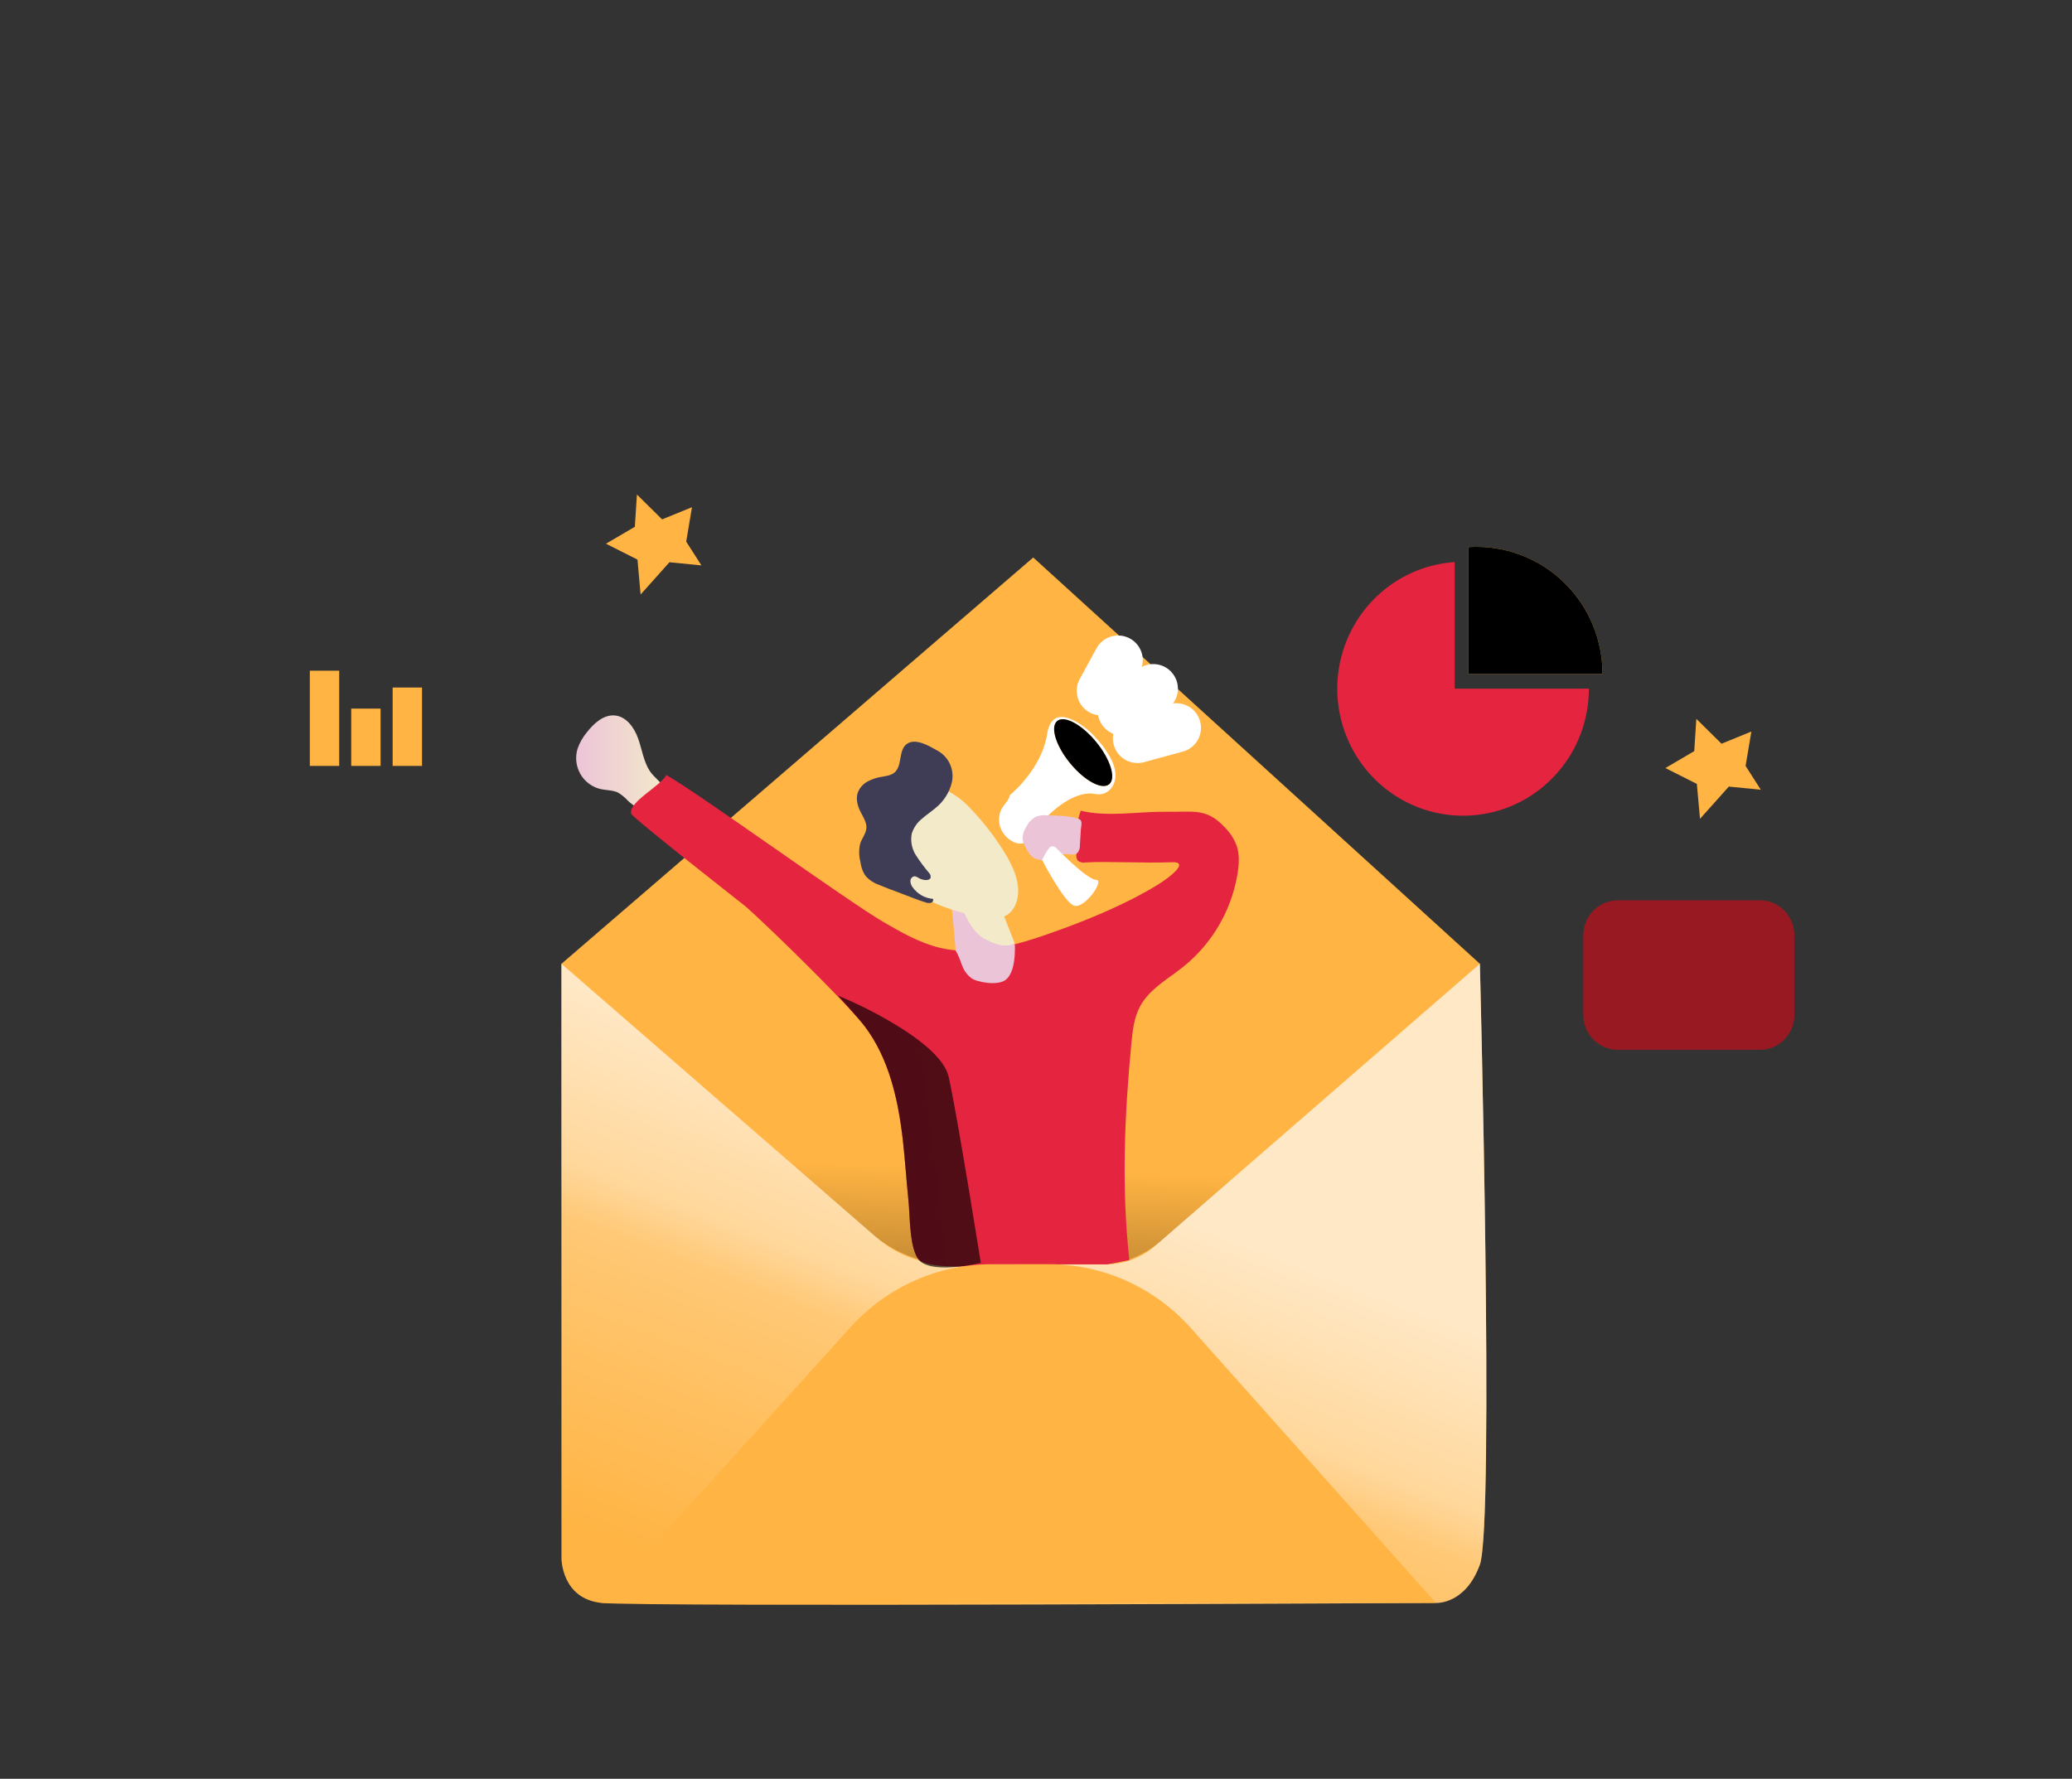 <svg width="92" height="79" viewBox="0 0 92 79" fill="none" xmlns="http://www.w3.org/2000/svg">
<rect x="0" y="0" width="92" height="79" fill="#333333" stroke="none"/>
<path d="M28.847 34.237C28.573 33.808 28.506 33.282 28.335 32.801C28.165 32.32 27.819 31.831 27.317 31.777C26.816 31.722 26.371 32.118 26.058 32.523C25.878 32.738 25.738 32.985 25.645 33.25C25.587 33.438 25.569 33.636 25.591 33.831C25.614 34.026 25.676 34.215 25.775 34.384C25.873 34.554 26.006 34.7 26.164 34.815C26.322 34.93 26.503 35.01 26.693 35.05C26.945 35.103 27.216 35.089 27.447 35.204C27.603 35.298 27.745 35.415 27.868 35.55C28.16 35.826 28.533 36.056 28.932 36.029C29.285 36.005 29.742 35.643 29.639 35.24C29.543 34.868 29.052 34.558 28.847 34.237Z" fill="url(#paint0_linear_1532_22141)"/>
<path d="M24.93 42.804V69.215C24.93 69.215 24.93 71 26.698 71.189C28.466 71.378 63.752 71.189 63.752 71.189C63.752 71.189 65.056 71.282 65.708 69.493C66.359 67.703 65.708 42.799 65.708 42.799L24.93 42.804Z" fill="#FFB443"/>
<path opacity="0.69" d="M24.93 42.804V69.215C24.93 69.215 24.93 71 26.698 71.189C28.466 71.378 63.752 71.189 63.752 71.189C63.752 71.189 65.056 71.282 65.708 69.493C66.359 67.703 65.708 42.799 65.708 42.799L24.93 42.804Z" fill="url(#paint1_linear_1532_22141)"/>
<path d="M45.877 24.759L24.93 42.804L38.936 54.973C39.81 55.733 40.926 56.151 42.08 56.151H49.111C49.908 56.151 50.678 55.862 51.282 55.337L65.708 42.804L45.877 24.759Z" fill="#FFB443"/>
<path d="M45.877 24.759L24.93 42.804L38.735 54.802C39.737 55.672 41.015 56.151 42.337 56.151H48.803C49.801 56.15 50.767 55.789 51.524 55.131L65.708 42.804L45.877 24.759Z" fill="url(#paint2_linear_1532_22141)"/>
<path d="M54.954 38.778C54.948 38.811 54.942 38.844 54.937 38.877C54.655 40.474 53.807 41.913 52.552 42.926C51.864 43.478 51.037 43.918 50.62 44.698C50.358 45.183 50.291 45.754 50.238 46.309C49.926 49.552 49.793 52.722 50.144 55.962L49.183 56.151H45.235C44.853 56.151 43.663 56.254 42.601 56.251H42.595C41.755 56.251 40.985 56.174 40.776 55.926C40.769 55.918 40.762 55.909 40.757 55.9C40.747 55.887 40.739 55.873 40.732 55.858C40.722 55.842 40.711 55.825 40.702 55.805C40.692 55.786 40.68 55.762 40.669 55.739L40.658 55.717C40.378 55.074 40.403 53.961 40.338 53.335C40.247 52.446 40.189 51.55 40.091 50.661C39.887 48.858 39.478 47.009 38.387 45.571C38.23 45.365 37.942 45.041 37.577 44.652C36.28 43.269 34.005 41.055 33.135 40.281C32.995 40.16 28.069 36.316 28.025 36.135C27.905 35.609 29.354 34.902 29.585 34.417C31.206 35.358 37.603 40.003 39.221 40.945C40.007 41.401 40.804 41.862 41.684 42.081C43.534 42.543 45.458 41.879 47.252 41.224C48.482 40.774 50.126 40.087 51.418 39.285C51.977 38.939 52.827 38.262 52.034 38.293C50.704 38.345 49.28 38.245 48.184 38.302C48.127 38.314 48.068 38.313 48.012 38.299C47.955 38.285 47.902 38.26 47.857 38.223C47.799 38.14 47.777 38.038 47.794 37.938C47.843 36.961 47.682 36.935 47.985 36.005C49.154 36.296 50.552 36.039 51.755 36.053C53.043 36.068 53.581 35.878 54.402 36.765C54.619 36.985 54.789 37.248 54.901 37.537C55.045 37.929 55.017 38.363 54.954 38.778Z" fill="#E52440"/>
<path d="M42.43 42.216C42.742 42.73 42.655 43.064 43.124 43.437C43.345 43.612 44.284 43.8 44.651 43.519C45.11 43.164 45.056 42.151 45.064 42.082C45.067 41.967 45.042 41.854 44.99 41.752C44.838 41.419 44.704 41.077 44.589 40.729C44.472 40.377 44.456 39.999 44.542 39.638C44.441 39.539 44.321 39.461 44.19 39.409C44.058 39.358 43.917 39.335 43.776 39.34C43.508 39.376 43.253 39.478 43.033 39.637C42.861 39.758 42.327 38.891 42.217 39.068C42.121 39.227 42.422 41.793 42.43 42.216Z" fill="url(#paint3_linear_1532_22141)"/>
<path d="M42.187 38.602C42.187 38.602 42.688 41.096 43.661 41.665C44.633 42.233 45.051 41.888 45.051 41.888L44.311 39.996L42.187 38.602Z" fill="url(#paint4_linear_1532_22141)"/>
<path d="M43.956 40.752C44.154 40.778 44.356 40.765 44.549 40.713C45.029 40.554 45.26 39.957 45.2 39.38C45.14 38.803 44.849 38.247 44.528 37.74C44.127 37.108 43.667 36.517 43.153 35.975C42.879 35.66 42.554 35.395 42.193 35.189C41.955 35.065 41.693 34.993 41.426 34.978C41.158 34.964 40.891 35.006 40.64 35.103C40.165 35.308 39.778 35.678 39.549 36.147C39.299 36.622 39.207 37.166 39.287 37.698C39.613 39.747 42.453 40.63 43.956 40.752Z" fill="url(#paint5_linear_1532_22141)"/>
<path d="M45.523 37.406C45.354 37.511 45.13 37.464 44.955 37.37C44.697 37.231 44.5 36.998 44.407 36.718C44.361 36.577 44.347 36.429 44.364 36.283C44.38 36.136 44.428 35.995 44.504 35.869C44.624 35.683 44.801 35.528 44.84 35.312C44.84 35.312 46.249 34.185 46.498 32.587C46.746 30.99 48.36 32.466 48.36 32.466C48.36 32.466 50.146 34.067 49.303 35.052C49.219 35.144 49.113 35.211 48.995 35.248C48.877 35.284 48.751 35.289 48.631 35.261C48.271 35.191 47.561 35.246 46.54 36.215L45.523 37.406Z" fill="white"/>
<path d="M46.54 36.215C46.356 36.189 46.169 36.208 45.994 36.272C45.806 36.376 45.656 36.537 45.562 36.731C45.473 36.867 45.419 37.023 45.406 37.185C45.4 37.402 45.515 37.601 45.628 37.785C45.69 37.909 45.78 38.017 45.892 38.098C46.009 38.158 46.139 38.191 46.271 38.194C46.487 38.215 46.721 38.231 46.906 38.115C46.977 38.056 47.052 38.004 47.132 37.959C47.359 37.864 47.665 38.047 47.843 37.877C47.917 37.784 47.955 37.666 47.948 37.547L47.992 36.842C48.006 36.644 48.092 36.435 47.883 36.364C47.5 36.233 46.944 36.215 46.54 36.215Z" fill="url(#paint6_linear_1532_22141)"/>
<path d="M46.87 37.635C46.87 37.635 48.267 39.076 48.67 39.076C49.074 39.076 48.111 40.455 47.646 40.204C47.182 39.953 46.27 38.194 46.27 38.194C46.27 38.194 46.529 37.651 46.661 37.603C46.695 37.589 46.733 37.584 46.77 37.589C46.806 37.595 46.841 37.611 46.87 37.635Z" fill="white"/>
<path d="M49.25 34.829C49.566 34.564 49.305 33.721 48.667 32.946C48.028 32.17 47.255 31.757 46.938 32.023C46.623 32.288 46.884 33.131 47.522 33.906C48.16 34.681 48.934 35.095 49.25 34.829Z" fill="#FFB443"/>
<path d="M49.25 34.829C49.566 34.564 49.305 33.721 48.667 32.946C48.028 32.17 47.255 31.757 46.938 32.023C46.623 32.288 46.884 33.131 47.522 33.906C48.16 34.681 48.934 35.095 49.25 34.829Z" fill="url(#paint7_linear_1532_22141)"/>
<path d="M42.26 34.763C42.15 35.202 41.9 35.593 41.549 35.877C41.348 36.05 41.122 36.195 40.924 36.373C40.715 36.542 40.562 36.77 40.482 37.028C40.42 37.355 40.485 37.695 40.663 37.976C40.841 38.252 41.036 38.516 41.249 38.766C41.278 38.793 41.299 38.827 41.312 38.865C41.324 38.903 41.327 38.943 41.32 38.983C41.29 39.068 41.182 39.092 41.093 39.086C40.985 39.078 40.88 39.046 40.787 38.991C40.737 38.955 40.68 38.929 40.62 38.917C40.568 38.92 40.519 38.942 40.483 38.979C40.446 39.016 40.425 39.066 40.423 39.118C40.423 39.224 40.459 39.327 40.525 39.409C40.63 39.556 40.765 39.678 40.922 39.767C41.078 39.855 41.252 39.908 41.431 39.922C41.436 39.94 41.437 39.958 41.435 39.977C41.433 39.995 41.427 40.013 41.418 40.029C41.41 40.046 41.398 40.06 41.383 40.071C41.369 40.083 41.352 40.091 41.334 40.096C41.261 40.114 41.185 40.109 41.115 40.082C40.929 40.029 40.747 39.961 40.567 39.892L39.87 39.626C39.591 39.522 39.313 39.418 39.039 39.303C38.825 39.23 38.63 39.108 38.47 38.946C38.298 38.748 38.23 38.476 38.192 38.219C38.132 37.967 38.134 37.704 38.199 37.453C38.276 37.221 38.451 37.021 38.469 36.777C38.487 36.533 38.332 36.292 38.216 36.069C38.081 35.807 37.993 35.5 38.081 35.221C38.159 35.001 38.315 34.819 38.519 34.709C38.721 34.601 38.941 34.529 39.167 34.497C39.364 34.462 39.577 34.434 39.727 34.3C40.07 33.994 39.889 33.33 40.25 33.052C40.636 32.75 41.254 33.132 41.613 33.331C41.863 33.463 42.063 33.676 42.18 33.935C42.297 34.194 42.325 34.486 42.26 34.763Z" fill="#3F3D56"/>
<path d="M26.698 71.189L37.775 58.934C38.568 58.057 39.533 57.355 40.609 56.876C41.685 56.396 42.848 56.147 44.025 56.147H46.578C47.764 56.147 48.937 56.399 50.021 56.886C51.104 57.373 52.074 58.084 52.868 58.974L63.752 71.186L26.698 71.189Z" fill="#FFB443"/>
<path d="M70.549 30.585C70.55 31.685 70.232 32.76 69.635 33.68C69.038 34.599 68.188 35.322 67.189 35.761C66.19 36.199 65.086 36.332 64.013 36.145C62.94 35.958 61.944 35.459 61.149 34.708C60.353 33.957 59.792 32.988 59.535 31.92C59.278 30.852 59.336 29.731 59.702 28.695C60.067 27.66 60.725 26.755 61.593 26.091C62.462 25.428 63.503 25.036 64.59 24.962V30.585H70.549Z" fill="#E52440"/>
<path d="M71.154 29.931H65.195V24.302C65.315 24.292 65.443 24.288 65.567 24.288C66.301 24.288 67.028 24.434 67.706 24.718C68.384 25.001 69 25.417 69.519 25.941C70.038 26.465 70.449 27.087 70.73 27.772C71.01 28.456 71.155 29.19 71.154 29.931Z" fill="#FFB443"/>
<path d="M71.154 29.931H65.195V24.302C65.315 24.292 65.443 24.288 65.567 24.288C66.301 24.288 67.028 24.434 67.706 24.718C68.384 25.001 69 25.417 69.519 25.941C70.038 26.465 70.449 27.087 70.73 27.772C71.01 28.456 71.155 29.19 71.154 29.931Z" fill="url(#paint8_linear_1532_22141)"/>
<path d="M78.138 39.985H71.836C70.988 39.985 70.301 40.679 70.301 41.535V45.076C70.301 45.932 70.988 46.626 71.836 46.626H78.138C78.986 46.626 79.673 45.932 79.673 45.076V41.535C79.673 40.679 78.986 39.985 78.138 39.985Z" fill="#981921"/>
<path d="M73.435 41.928V44.873L76.663 43.212L73.435 41.928Z" fill="url(#paint9_linear_1532_22141)"/>
<path d="M75.32 31.926L75.227 33.359L73.947 34.111L75.343 34.816L75.483 36.366L76.763 34.934L78.183 35.074L77.507 34.016L77.764 32.489L76.438 33.03L75.32 31.926Z" fill="#FFB443"/>
<path d="M28.281 21.963L28.188 23.396L26.907 24.148L28.305 24.853L28.444 26.403L29.724 24.971L31.144 25.111L30.469 24.054L30.725 22.526L29.398 23.067L28.281 21.963Z" fill="#FFB443"/>
<path d="M15.061 29.787H13.757V34.016H15.061V29.787Z" fill="#FFB443"/>
<path d="M16.899 31.471H15.595V34.016H16.899V31.471Z" fill="#FFB443"/>
<path d="M18.738 30.535H17.434V34.016H18.738V30.535Z" fill="#FFB443"/>
<path d="M49.647 29.318L48.902 30.68" stroke="white" stroke-width="2.188" stroke-miterlimit="10" stroke-linecap="round"/>
<path d="M51.207 30.587L49.834 31.573" stroke="white" stroke-width="2.188" stroke-miterlimit="10" stroke-linecap="round"/>
<path d="M52.231 32.325L50.508 32.795" stroke="white" stroke-width="2.188" stroke-miterlimit="10" stroke-linecap="round"/>
<path d="M43.549 56.088C43.236 56.159 42.919 56.214 42.6 56.251H42.594C41.916 56.328 41.075 56.328 40.776 55.926C40.768 55.918 40.762 55.909 40.757 55.9C40.747 55.887 40.738 55.873 40.731 55.858C40.722 55.842 40.711 55.825 40.701 55.805C40.692 55.786 40.68 55.762 40.669 55.739L40.658 55.717C40.377 55.074 40.402 53.961 40.338 53.335C40.246 52.446 40.189 51.55 40.09 50.661C39.886 48.858 39.478 47.009 38.387 45.571C38.23 45.365 37.568 44.601 37.203 44.217L37.716 44.436C37.716 44.436 41.749 46.19 42.121 47.82C42.494 49.45 43.549 56.088 43.549 56.088Z" fill="url(#paint10_linear_1532_22141)"/>
<path d="M54.937 38.877C54.655 40.474 53.807 41.913 52.552 42.926C51.864 43.478 51.037 43.918 50.62 44.698C50.358 45.183 50.291 45.754 50.238 46.309C50.238 46.309 50.369 43.658 51.301 42.781C52.232 41.903 54.662 39.295 54.846 38.105C54.897 38.36 54.928 38.618 54.937 38.877Z" fill="url(#paint11_linear_1532_22141)"/>
<defs>
<linearGradient id="paint0_linear_1532_22141" x1="25.583" y1="33.901" x2="29.654" y2="33.901" gradientUnits="userSpaceOnUse">
<stop stop-color="#ECC4D7"/>
<stop offset="0.42" stop-color="#EFD4D1"/>
<stop offset="1" stop-color="#F2EAC9"/>
</linearGradient>
<linearGradient id="paint1_linear_1532_22141" x1="38.747" y1="73.537" x2="46.982" y2="52.16" gradientUnits="userSpaceOnUse">
<stop offset="0.02" stop-color="white" stop-opacity="0"/>
<stop offset="0.58" stop-color="white" stop-opacity="0.39"/>
<stop offset="0.68" stop-color="white" stop-opacity="0.68"/>
<stop offset="1" stop-color="white"/>
</linearGradient>
<linearGradient id="paint2_linear_1532_22141" x1="45.679" y1="31.723" x2="44.353" y2="71.772" gradientUnits="userSpaceOnUse">
<stop offset="0.505" stop-opacity="0"/>
<stop offset="0.99"/>
</linearGradient>
<linearGradient id="paint3_linear_1532_22141" x1="1030.71" y1="-1795.62" x2="1116.78" y2="-1769.6" gradientUnits="userSpaceOnUse">
<stop stop-color="#ECC4D7"/>
<stop offset="0.42" stop-color="#EFD4D1"/>
<stop offset="1" stop-color="#F2EAC9"/>
</linearGradient>
<linearGradient id="paint4_linear_1532_22141" x1="775.652" y1="642.924" x2="604.901" y2="726.436" gradientUnits="userSpaceOnUse">
<stop stop-color="#ECC4D7"/>
<stop offset="0.42" stop-color="#EFD4D1"/>
<stop offset="1" stop-color="#F2EAC9"/>
</linearGradient>
<linearGradient id="paint5_linear_1532_22141" x1="3320.83" y1="7104.65" x2="3534.34" y2="6997.54" gradientUnits="userSpaceOnUse">
<stop stop-color="#ECC4D7"/>
<stop offset="0.42" stop-color="#EFD4D1"/>
<stop offset="1" stop-color="#F2EAC9"/>
</linearGradient>
<linearGradient id="paint6_linear_1532_22141" x1="771.882" y1="503.574" x2="828.914" y2="503.574" gradientUnits="userSpaceOnUse">
<stop stop-color="#ECC4D7"/>
<stop offset="0.42" stop-color="#EFD4D1"/>
<stop offset="1" stop-color="#F2EAC9"/>
</linearGradient>
<linearGradient id="paint7_linear_1532_22141" x1="497.903" y1="761.949" x2="464.553" y2="771.448" gradientUnits="userSpaceOnUse">
<stop stop-opacity="0"/>
<stop offset="0.99"/>
</linearGradient>
<linearGradient id="paint8_linear_1532_22141" x1="3049.8" y1="796.091" x2="2048.15" y2="1206.41" gradientUnits="userSpaceOnUse">
<stop stop-opacity="0"/>
<stop offset="0.99"/>
</linearGradient>
<linearGradient id="paint9_linear_1532_22141" x1="1795.47" y1="776.487" x2="1633.4" y2="1222.38" gradientUnits="userSpaceOnUse">
<stop stop-opacity="0"/>
<stop offset="0.99"/>
</linearGradient>
<linearGradient id="paint10_linear_1532_22141" x1="1851.64" y1="4002.19" x2="-146.205" y2="4254.12" gradientUnits="userSpaceOnUse">
<stop stop-opacity="0"/>
<stop offset="0.99"/>
</linearGradient>
<linearGradient id="paint11_linear_1532_22141" x1="1639.61" y1="2130.88" x2="1598.6" y2="2848.18" gradientUnits="userSpaceOnUse">
<stop stop-opacity="0"/>
<stop offset="0.99"/>
</linearGradient>
</defs>
</svg>

